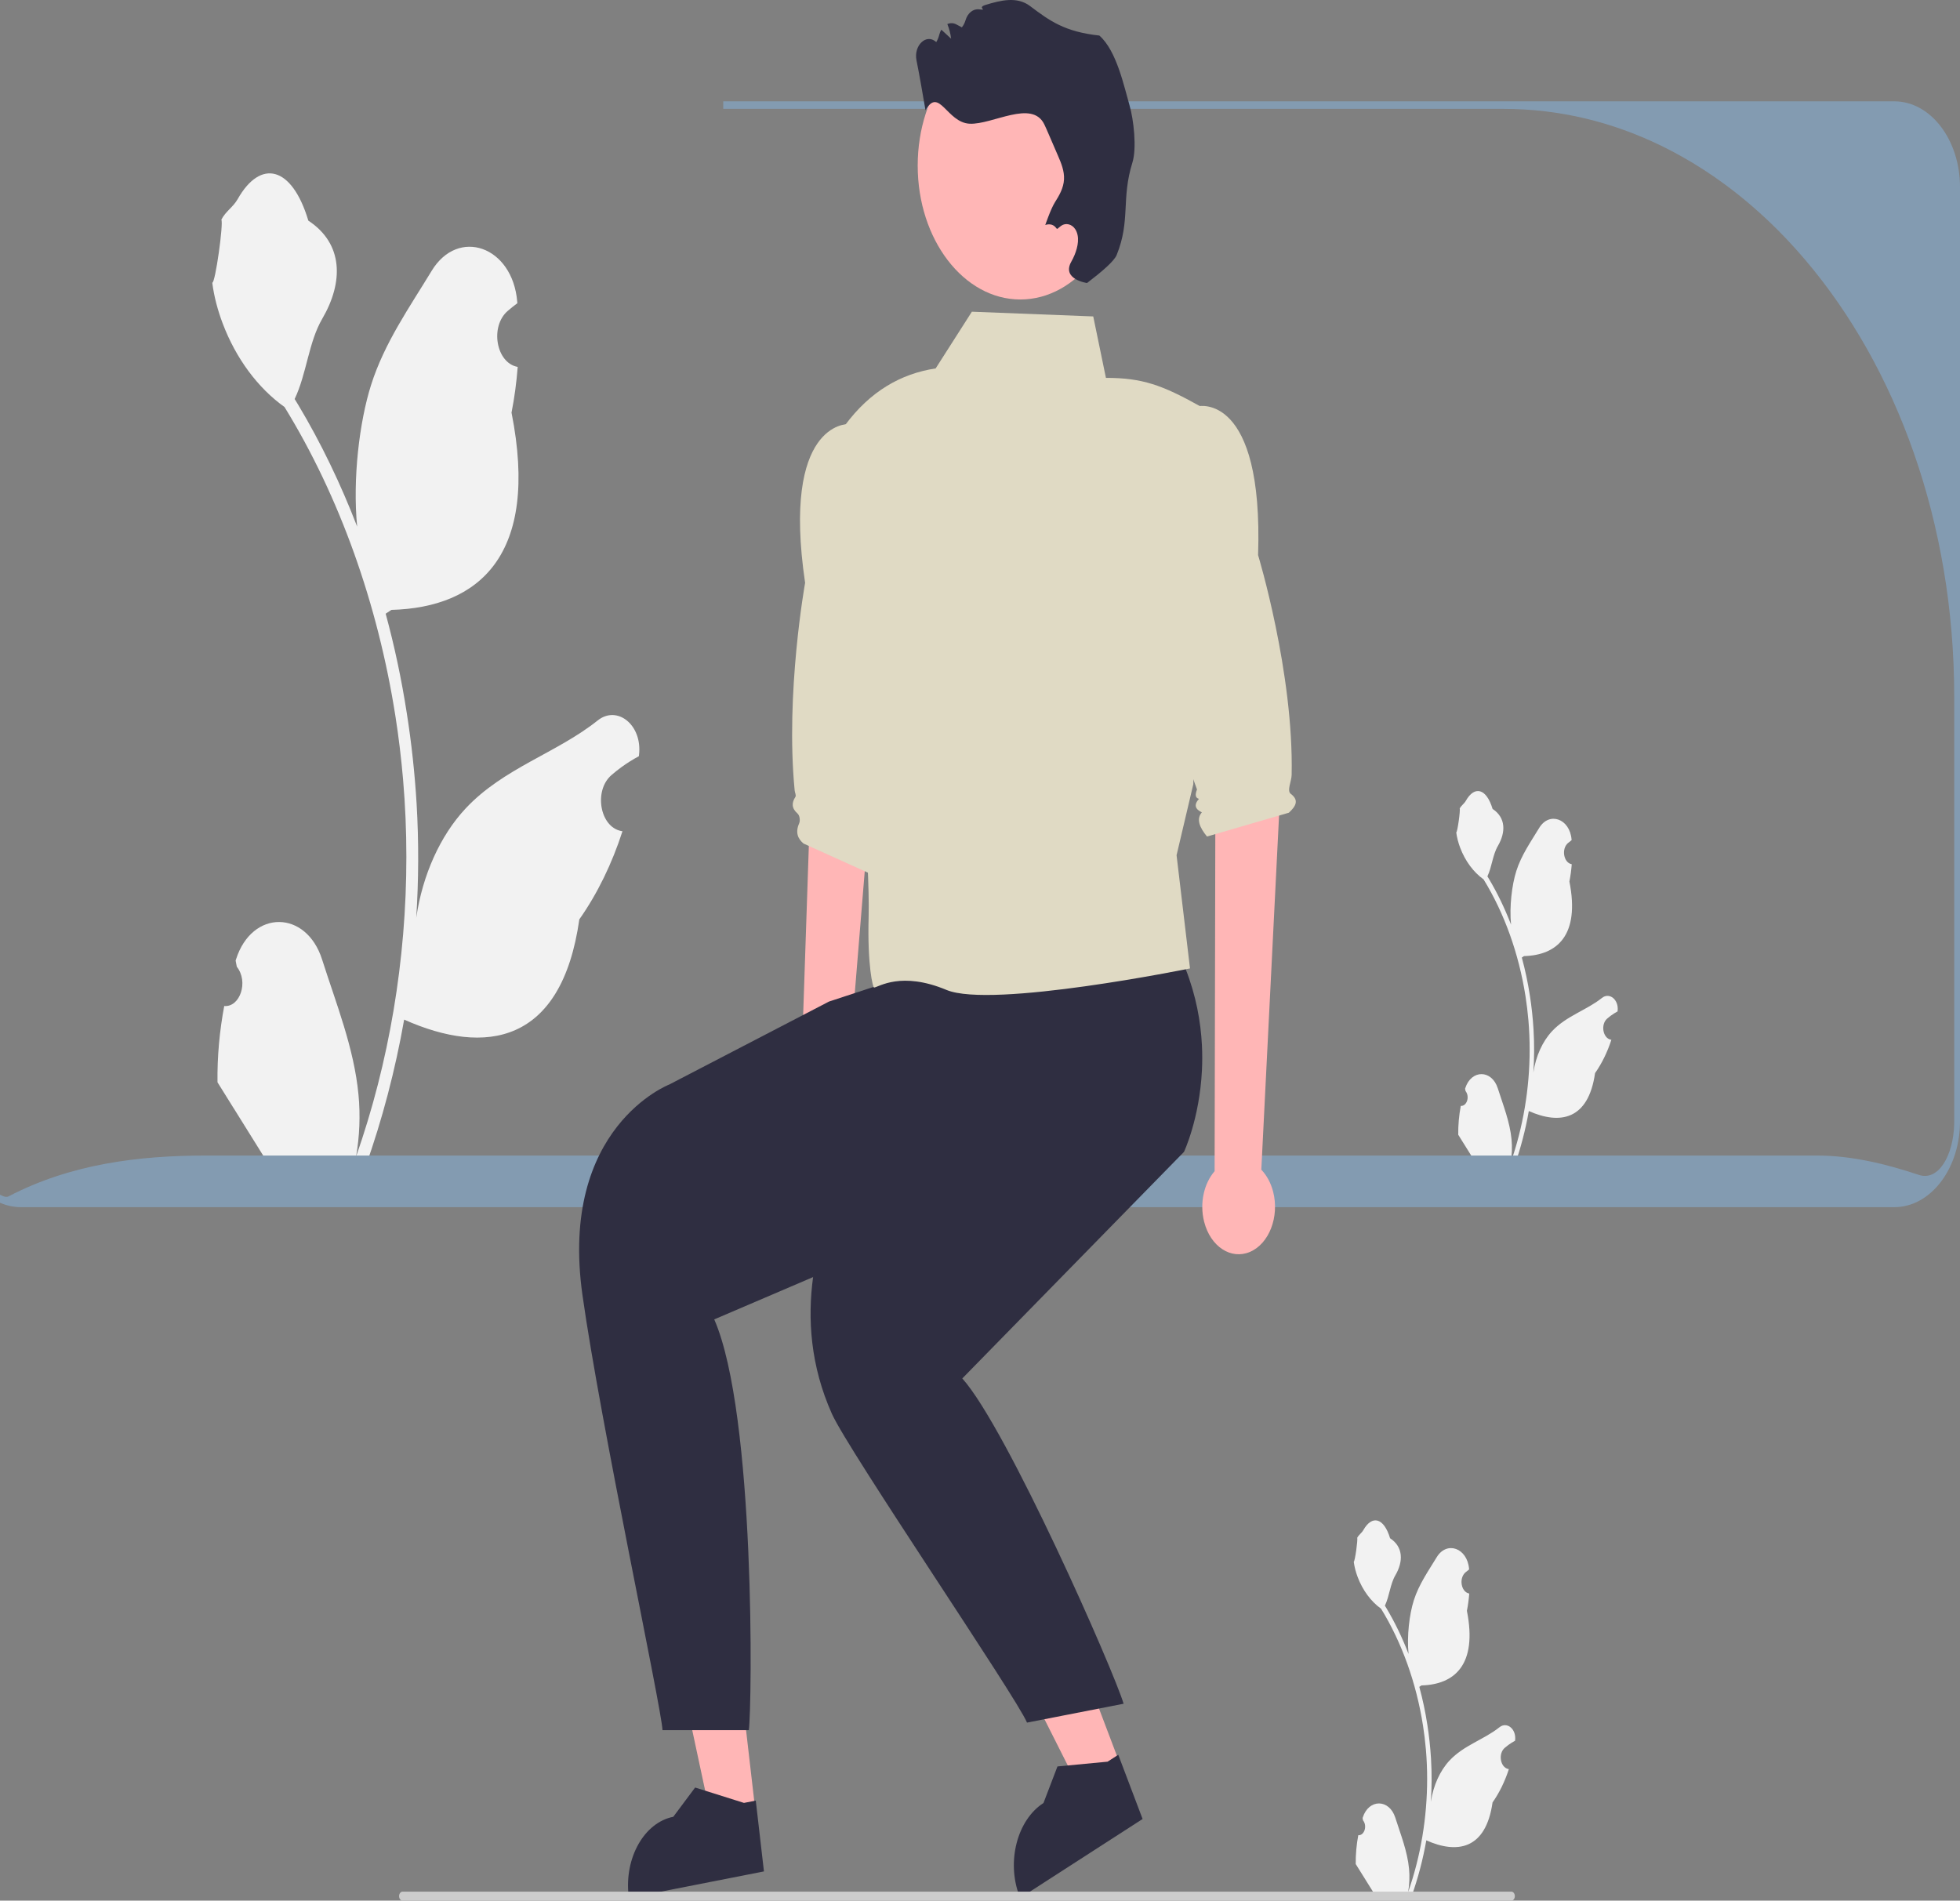 <svg width="265" height="257" viewBox="0 0 265 257" fill="none" xmlns="http://www.w3.org/2000/svg">
<rect x="0" y="0" width="265" height="257" fill="#808080" stroke="none"/>
<g clip-path="url(#clip0_137_1420)">
<path d="M197.503 149.537C198.311 149.603 198.758 148.293 198.146 147.529L198.086 147.214C198.094 147.189 198.102 147.163 198.11 147.138C198.927 144.596 201.697 144.613 202.507 147.159C203.226 149.419 204.141 151.683 204.367 154.072C204.468 155.127 204.423 156.202 204.243 157.237C205.928 152.434 206.815 147.19 206.815 141.916C206.815 140.591 206.759 139.266 206.646 137.944C206.552 136.863 206.423 135.788 206.257 134.724C205.355 128.969 203.402 123.487 200.585 118.909C199.231 117.943 198.102 116.433 197.419 114.624C197.174 113.971 196.982 113.269 196.891 112.554C197.046 112.58 197.473 109.518 197.356 109.33C197.571 108.905 197.955 108.693 198.19 108.278C199.357 106.215 200.964 106.575 201.803 109.379C203.595 110.56 203.612 112.517 202.513 114.399C201.813 115.597 201.717 117.218 201.103 118.5C201.166 118.605 201.232 118.708 201.295 118.813C202.453 120.751 203.455 122.835 204.299 125.023C204.061 122.591 204.413 119.66 205.014 117.771C205.697 115.619 206.979 113.807 208.108 111.946C209.464 109.711 212.244 110.686 212.482 113.519C212.485 113.547 212.487 113.574 212.489 113.602C212.322 113.725 212.157 113.856 211.997 113.995C211.082 114.784 211.398 116.635 212.482 116.853L212.507 116.858C212.446 117.646 212.343 118.427 212.191 119.195C213.639 126.501 210.513 129.162 206.05 129.282C205.951 129.348 205.855 129.414 205.756 129.476C206.209 131.138 206.57 132.842 206.838 134.569C207.078 136.095 207.244 137.638 207.338 139.187C207.454 141.141 207.444 143.106 207.318 145.057L207.325 144.988C207.646 142.839 208.54 140.832 209.839 139.441C211.773 137.367 214.506 136.604 216.593 134.937C217.598 134.135 218.885 135.172 218.71 136.691L218.701 136.764C218.391 136.929 218.088 137.12 217.794 137.334C217.627 137.458 217.463 137.589 217.302 137.727C216.387 138.517 216.703 140.368 217.788 140.586L217.812 140.591C217.83 140.594 217.845 140.598 217.863 140.601C217.33 142.252 216.587 143.785 215.657 145.107C214.752 151.485 210.863 152.09 206.704 150.232H206.701C206.247 152.817 205.582 155.342 204.728 157.748H197.68C197.654 157.646 197.632 157.54 197.609 157.438C198.261 157.491 198.918 157.441 199.559 157.286C199.036 156.449 198.513 155.605 197.99 154.768C197.978 154.751 197.968 154.735 197.958 154.719C197.692 154.29 197.425 153.865 197.159 153.436L197.159 153.436C197.143 152.12 197.264 150.809 197.503 149.537Z" fill="#F2F2F2"/>
<path d="M30.317 136.033C32.454 136.208 33.635 132.744 32.018 130.725L31.858 129.89C31.879 129.823 31.9 129.757 31.921 129.69C34.083 122.966 41.407 123.013 43.55 129.746C45.451 135.723 47.873 141.709 48.469 148.028C48.736 150.818 48.616 153.659 48.142 156.397C52.598 143.696 54.943 129.827 54.943 115.88C54.943 112.376 54.796 108.871 54.495 105.376C54.248 102.517 53.907 99.675 53.466 96.859C51.081 81.639 45.917 67.143 38.467 55.035C34.886 52.481 31.9 48.489 30.096 43.703C29.448 41.977 28.94 40.12 28.7 38.229C29.107 38.298 30.236 30.2 29.929 29.703C30.497 28.579 31.513 28.02 32.134 26.923C35.219 21.466 39.469 22.419 41.688 29.834C46.428 32.955 46.473 38.132 43.565 43.11C41.715 46.278 41.461 50.563 39.837 53.954C40.004 54.233 40.178 54.503 40.345 54.782C43.408 59.908 46.057 65.417 48.29 71.205C47.659 64.773 48.591 57.023 50.179 52.028C51.988 46.336 55.377 41.542 58.362 36.622C61.947 30.711 69.299 33.291 69.931 40.783C69.937 40.856 69.943 40.928 69.949 41.001C69.505 41.327 69.071 41.674 68.647 42.04C66.227 44.128 67.063 49.023 69.93 49.6L69.996 49.613C69.835 51.696 69.561 53.762 69.16 55.793C72.99 75.114 64.723 82.151 52.919 82.468C52.658 82.642 52.404 82.816 52.144 82.982C53.34 87.375 54.295 91.882 55.003 96.45C55.638 100.486 56.079 104.565 56.326 108.662C56.633 113.831 56.607 119.027 56.273 124.187L56.292 124.004C57.141 118.321 59.506 113.012 62.94 109.333C68.056 103.85 75.284 101.831 80.803 97.424C83.459 95.302 86.864 98.044 86.4 102.063L86.377 102.255C85.556 102.691 84.754 103.197 83.979 103.763C83.536 104.09 83.101 104.436 82.677 104.802C80.257 106.891 81.094 111.785 83.961 112.363L84.026 112.376C84.073 112.384 84.113 112.393 84.159 112.402C82.75 116.769 80.785 120.822 78.327 124.318C75.933 141.184 65.649 142.785 54.649 137.873H54.642C53.44 144.707 51.683 151.384 49.424 157.748H30.784C30.717 157.478 30.657 157.199 30.597 156.928C32.321 157.068 34.058 156.937 35.755 156.527C34.372 154.313 32.989 152.082 31.606 149.868C31.573 149.824 31.546 149.78 31.519 149.737C30.817 148.604 30.109 147.479 29.408 146.346L29.407 146.345C29.363 142.866 29.683 139.399 30.316 136.034L30.317 136.033Z" fill="#F2F2F2"/>
<path d="M256.125 13.702H97.786V14.723H203.324C210.823 14.723 218 16.489 224.634 19.724H224.638C225.549 20.168 226.445 20.638 227.333 21.138C229.382 22.281 231.369 23.572 233.294 24.996C234.491 25.879 235.664 26.818 236.806 27.803C239.247 29.901 241.563 32.222 243.737 34.749L243.741 34.754C243.839 34.861 243.933 34.968 244.027 35.086C256.422 49.625 264.218 70.712 264.218 94.172V151.652C264.218 151.774 264.218 151.896 264.214 152.019C264.104 156.234 262.102 159.751 259.442 158.868C254.908 157.357 250.305 156.25 245.627 156.25H27.846C18.787 156.25 9.579 157.378 1.166 161.766C0.884 161.914 0.622 161.823 0.364 161.715C0.243 161.664 0.121 161.613 0 161.552V162.629C0.884 163.017 1.827 163.231 2.812 163.231H256.125C260.916 163.231 264.836 158.245 264.992 152.045C265 151.912 265 151.784 265 151.652V25.282C265 18.898 261.018 13.702 256.125 13.702Z" fill="#839BB1"/>
<path d="M102.147 245.006L96.208 246.173L89.932 216.84L98.697 215.118L102.147 245.006Z" fill="#FFB6B6"/>
<path d="M103.289 253.049L85.026 256.637L84.991 256.336C84.4 251.214 87.103 246.436 91.029 245.664L91.029 245.664L93.984 241.707L100.589 243.786L102.184 243.472L103.289 253.049Z" fill="#2F2E41"/>
<path d="M151.518 238.754L146.134 242.226L133.308 216.782L141.255 211.658L151.518 238.754Z" fill="#FFB6B6"/>
<path d="M154.484 245.961L137.927 256.637L137.823 256.364C136.064 251.72 137.524 246.095 141.082 243.8L141.083 243.8L142.973 238.856L149.75 238.211L151.195 237.279L154.484 245.961Z" fill="#2F2E41"/>
<path d="M164.22 158.367L164.319 110.371L173.081 107.344L170.535 158.167C171.257 158.917 171.828 159.936 172.139 161.164C172.993 164.528 171.596 168.158 169.018 169.272C166.44 170.386 163.658 168.563 162.804 165.199C162.165 162.682 162.787 160.017 164.22 158.367Z" fill="#FFB6B6"/>
<path d="M108.306 145.722L109.915 97.771L118.765 95.217L114.622 145.861C115.319 146.648 115.857 147.697 116.13 148.941C116.878 152.348 115.367 155.9 112.756 156.875C110.145 157.85 107.423 155.879 106.675 152.472C106.116 149.923 106.822 147.293 108.306 145.722Z" fill="#FFB6B6"/>
<path d="M132.749 162.917L109.933 172.686L96.568 178.406C102.176 191.226 101.682 230.673 101.246 233.948H89.572C89.459 231.005 81.192 192.514 78.745 175.079C75.561 152.391 90.501 146.64 90.501 146.64L112.081 135.43L125.61 130.982L136.3 127.467C136.785 128.662 137.206 129.828 137.571 130.969C137.574 130.972 137.574 130.979 137.576 130.982C144.047 151.2 132.749 162.917 132.749 162.917Z" fill="#2F2E41"/>
<path d="M162.506 144.741C162.178 151.308 160.081 155.753 160.081 155.753L130.106 186.391C136.124 193.07 150.635 226.008 151.916 230.376L138.856 232.928C137.423 229.467 114.721 196.188 112.48 191.181C109.575 184.691 109.166 178.323 109.933 172.686C111.517 161.019 118.147 152.478 118.147 152.478L134.591 132.787L137.549 130.982L137.571 130.969L154.169 120.843C157.035 124.236 158.989 127.665 160.287 130.982C161.72 134.644 162.349 138.168 162.506 141.351C162.565 142.533 162.56 143.665 162.506 144.741Z" fill="#2F2E41"/>
<path d="M147.811 42.787L131.402 42.148L126.504 49.817C121.793 50.532 117.652 52.915 114.258 57.486C114.258 57.486 116.954 66.899 116.217 86.884C115.833 97.303 117.648 116.493 117.442 123.952C117.258 130.595 118.025 133.558 118.177 133.538C118.825 133.454 121.85 131.301 127.973 133.858C134.096 136.414 160.893 130.949 160.893 130.949L159.077 115.643L161.342 106.031L162.261 54.93C157.118 52.054 154.424 51.095 149.526 51.095L147.811 42.787Z" fill="#E0DAC4"/>
<path d="M157.189 58.882L162.016 54.929C162.016 54.929 170.833 53.012 170.098 75.061C170.098 75.061 174.929 90.945 174.636 104.796C174.618 105.655 173.959 106.926 174.52 107.344C175.71 108.232 175.145 109.073 174.262 109.892L163.19 113.114C162.202 111.901 161.7 110.767 162.496 109.845C161.599 109.421 161.372 108.836 162.108 108.017C161.697 107.916 161.509 107.593 161.839 106.752L156.383 91.677L157.189 58.882Z" fill="#E0DAC4"/>
<path d="M119.812 60.344L114.594 57.355C114.594 57.355 105.657 57.139 108.854 78.811C108.854 78.811 106.164 93.726 107.443 106.896C107.471 107.187 107.678 107.544 107.534 107.768C107.047 108.524 106.988 109.271 107.827 110.001C108.118 110.254 108.219 110.938 108.049 111.331C107.499 112.595 107.887 113.419 108.637 114.062L121.684 119.963L125.14 84.34L119.812 60.344Z" fill="#E0DAC4"/>
<path d="M137.955 40.496C145.619 40.496 151.833 32.389 151.833 22.389C151.833 12.389 145.619 4.282 137.955 4.282C130.29 4.282 124.077 12.389 124.077 22.389C124.077 32.389 130.29 40.496 137.955 40.496Z" fill="#FFB6B6"/>
<path d="M150.977 34.481C150.809 34.892 150.319 35.446 149.657 36.06C148.905 36.758 147.935 37.532 146.971 38.27C146.971 38.27 143.481 37.777 144.854 35.365C145.008 35.097 145.152 34.8 145.283 34.487C145.763 33.331 145.997 31.975 145.389 31.01C144.939 30.298 144.087 30.087 143.468 30.536C142.851 30.981 143.079 30.979 142.841 30.893C142.262 30.023 141.325 30.427 141.325 30.427C141.325 30.427 142.052 28.275 142.626 27.359C143.205 26.445 143.799 25.436 143.858 24.255C143.919 23.123 143.478 22.059 143.053 21.076C142.593 20.01 142.135 18.951 141.674 17.885C141.518 17.527 141.364 17.165 141.194 16.818C139.544 13.408 134.187 16.876 131.098 16.728C128.01 16.576 126.969 11.67 125.132 14.911C124.687 12.348 124.354 10.354 123.913 8.157C123.511 6.144 125.24 4.49 126.557 5.667C126.568 5.676 126.574 5.684 126.584 5.693C126.769 5.394 126.905 5.057 126.995 4.692C127.056 4.439 127.153 4.209 127.272 4.013C127.713 4.421 128.156 4.823 128.593 5.23C128.512 4.539 128.336 3.872 128.085 3.257C128.47 3.084 128.904 3.086 129.312 3.307L130.045 3.698C130.266 3.438 130.427 3.115 130.536 2.757C130.826 1.766 131.575 1.162 132.385 1.263C133.693 1.426 131.966 1.051 133.271 0.658C135.269 0.053 137.492 -0.524 139.27 0.819C141.93 2.824 143.941 4.297 148.635 4.807C150.982 6.848 151.992 11.76 152.712 14.226C153.285 16.18 153.713 20.05 153.104 21.991C151.569 26.896 152.876 29.796 150.977 34.481Z" fill="#2F2E41"/>
<path d="M183.644 248.154C184.452 248.22 184.899 246.911 184.287 246.147L184.227 245.832C184.235 245.806 184.243 245.781 184.251 245.756C185.068 243.213 187.837 243.231 188.648 245.777C189.367 248.037 190.282 250.301 190.508 252.69C190.609 253.745 190.564 254.819 190.384 255.854C192.069 251.052 192.956 245.808 192.956 240.534C192.956 239.209 192.9 237.884 192.787 236.562C192.693 235.481 192.564 234.406 192.398 233.341C191.496 227.586 189.543 222.105 186.726 217.526C185.372 216.561 184.243 215.051 183.56 213.241C183.315 212.589 183.123 211.887 183.032 211.171C183.187 211.198 183.614 208.135 183.497 207.948C183.712 207.522 184.096 207.311 184.331 206.896C185.498 204.833 187.105 205.193 187.944 207.997C189.736 209.177 189.753 211.135 188.654 213.017C187.954 214.215 187.858 215.835 187.244 217.118C187.307 217.223 187.373 217.325 187.436 217.431C188.594 219.369 189.596 221.452 190.44 223.641C190.202 221.208 190.554 218.278 191.155 216.389C191.838 214.237 193.12 212.424 194.249 210.564C195.605 208.329 198.385 209.304 198.623 212.137C198.626 212.165 198.628 212.192 198.63 212.219C198.462 212.343 198.298 212.474 198.138 212.612C197.223 213.402 197.539 215.253 198.623 215.471L198.648 215.476C198.587 216.264 198.484 217.045 198.332 217.813C199.78 225.119 196.654 227.78 192.19 227.899C192.092 227.965 191.996 228.031 191.897 228.094C192.35 229.755 192.711 231.459 192.979 233.187C193.219 234.713 193.385 236.255 193.479 237.805C193.595 239.759 193.585 241.724 193.459 243.675L193.466 243.606C193.787 241.457 194.681 239.449 195.98 238.058C197.914 235.985 200.647 235.222 202.734 233.555C203.739 232.753 205.026 233.789 204.851 235.309L204.842 235.382C204.532 235.547 204.229 235.738 203.935 235.952C203.768 236.075 203.604 236.207 203.443 236.345C202.528 237.135 202.844 238.985 203.929 239.204L203.953 239.209C203.971 239.212 203.986 239.215 204.004 239.219C203.471 240.87 202.728 242.403 201.798 243.725C200.893 250.102 197.004 250.707 192.845 248.85H192.842C192.388 251.434 191.723 253.959 190.869 256.365H183.821C183.795 256.263 183.773 256.158 183.75 256.056C184.402 256.108 185.059 256.059 185.7 255.904C185.177 255.067 184.654 254.223 184.131 253.386C184.119 253.369 184.109 253.353 184.099 253.336C183.833 252.908 183.566 252.482 183.3 252.054L183.3 252.053C183.284 250.738 183.405 249.427 183.644 248.154Z" fill="#F2F2F2"/>
<path d="M53.96 256.392C53.96 256.729 54.167 257 54.425 257H204.347C204.605 257 204.812 256.729 204.812 256.392C204.812 256.056 204.605 255.785 204.347 255.785H54.425C54.167 255.785 53.96 256.056 53.96 256.392Z" fill="#CCCCCC"/>
</g>
<defs>
<clipPath id="clip0_137_1420">
<rect width="265" height="257" fill="white"/>
</clipPath>
</defs>
</svg>
